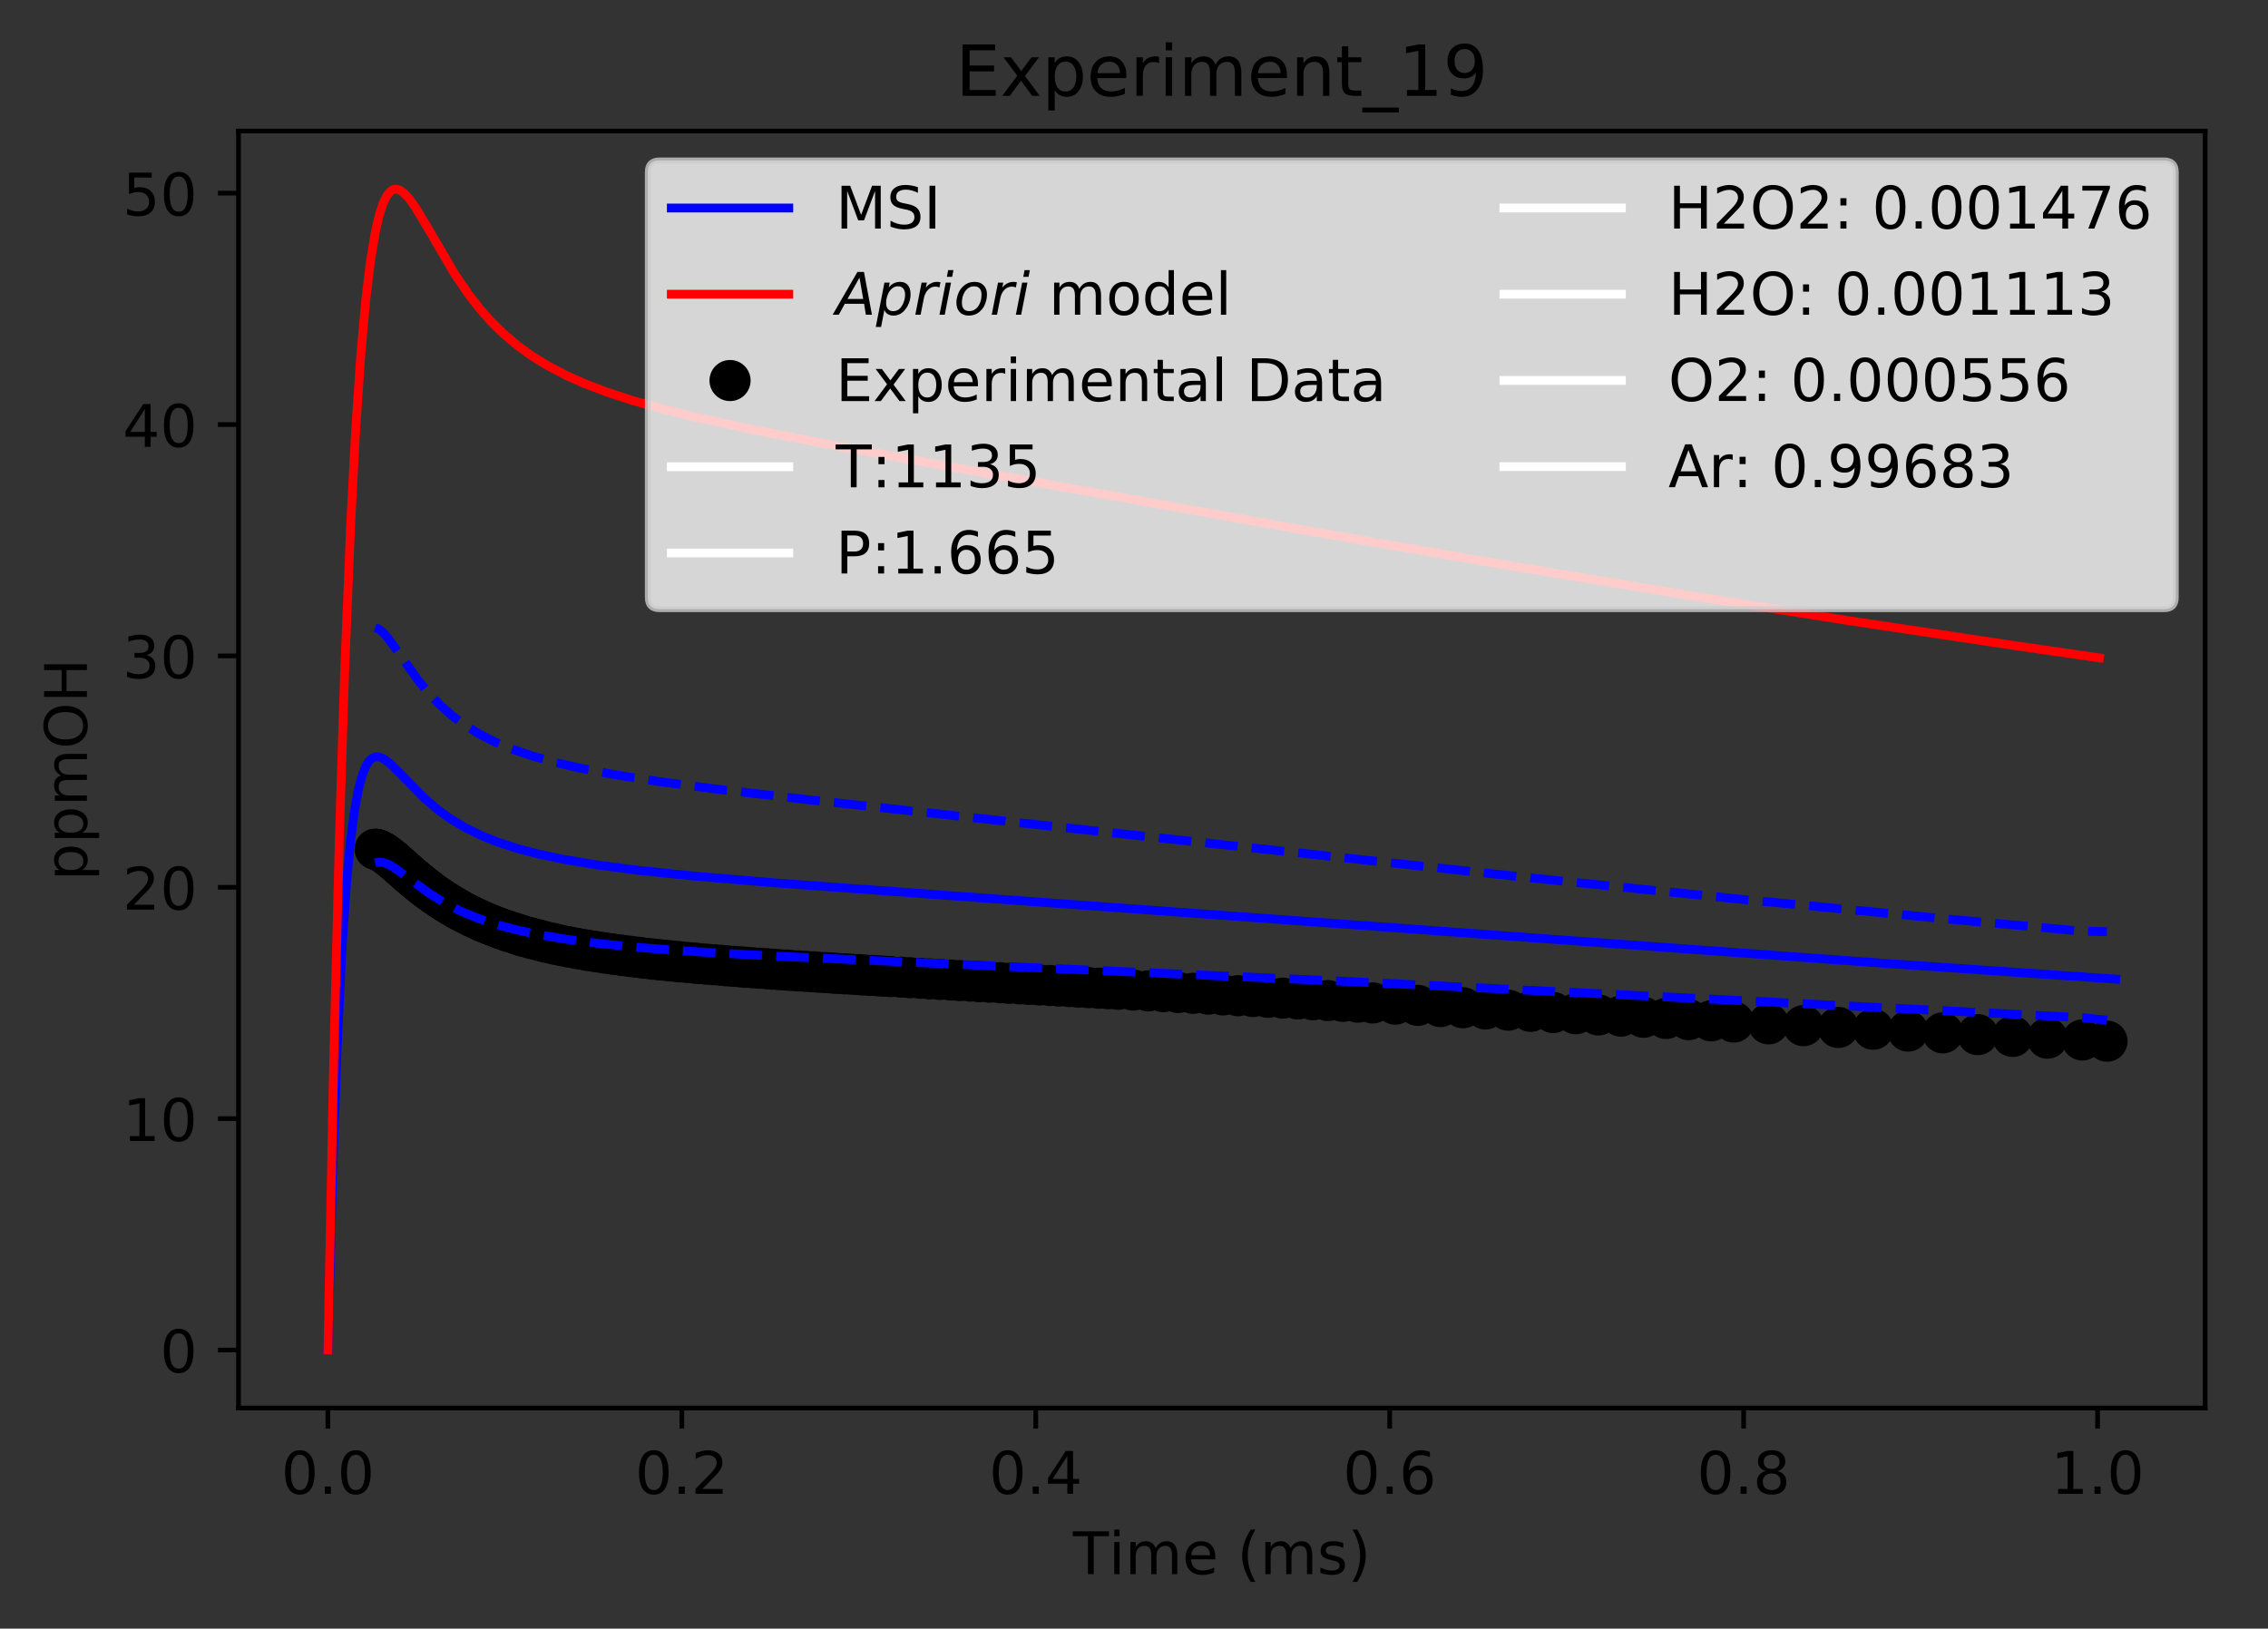 <?xml version="1.0" encoding="utf-8" standalone="no"?>
<!DOCTYPE svg PUBLIC "-//W3C//DTD SVG 1.1//EN"
  "http://www.w3.org/Graphics/SVG/1.1/DTD/svg11.dtd">
<!-- Created with matplotlib (https://matplotlib.org/) -->
<svg height="277.314pt" version="1.1" viewBox="0 0 386.103 277.314" width="386.103pt" xmlns="http://www.w3.org/2000/svg" xmlns:xlink="http://www.w3.org/1999/xlink">
 <rect x="0" y="0" width="386.103" height="277.314" fill="#333333" stroke="none"/>
 <defs>
  <style type="text/css">
*{stroke-linecap:butt;stroke-linejoin:round;}
  </style>
 </defs>
 <g id="figure_1">
  <g id="patch_1">
   <path d="M 0 277.314 
L 386.103 277.314 
L 386.103 0 
L 0 0 
z
" style="fill:none;"/>
  </g>
  <g id="axes_1">
   <g id="patch_2">
    <path d="M 40.603 239.758 
L 375.403 239.758 
L 375.403 22.318 
L 40.603 22.318 
z
" style="fill:none;"/>
   </g>
   <g id="matplotlib.axis_1">
    <g id="xtick_1">
     <g id="line2d_1">
      <defs>
       <path d="M 0 0 
L 0 3.5 
" id="m25a1466411" style="stroke:#000000;stroke-width:0.8;"/>
      </defs>
      <g>
       <use style="stroke:#000000;stroke-width:0.8;" x="55.821" xlink:href="#m25a1466411" y="239.758"/>
      </g>
     </g>
     <g id="text_1">
      <!-- 0.0 -->
      <defs>
       <path d="M 31.781 66.406 
Q 24.172 66.406 20.328 58.906 
Q 16.5 51.422 16.5 36.375 
Q 16.5 21.391 20.328 13.891 
Q 24.172 6.391 31.781 6.391 
Q 39.453 6.391 43.281 13.891 
Q 47.125 21.391 47.125 36.375 
Q 47.125 51.422 43.281 58.906 
Q 39.453 66.406 31.781 66.406 
z
M 31.781 74.219 
Q 44.047 74.219 50.516 64.516 
Q 56.984 54.828 56.984 36.375 
Q 56.984 17.969 50.516 8.266 
Q 44.047 -1.422 31.781 -1.422 
Q 19.531 -1.422 13.062 8.266 
Q 6.594 17.969 6.594 36.375 
Q 6.594 54.828 13.062 64.516 
Q 19.531 74.219 31.781 74.219 
z
" id="DejaVuSans-48"/>
       <path d="M 10.688 12.406 
L 21 12.406 
L 21 0 
L 10.688 0 
z
" id="DejaVuSans-46"/>
      </defs>
      <g transform="translate(47.87 254.357)scale(0.1 -0.1)">
       <use xlink:href="#DejaVuSans-48"/>
       <use x="63.623" xlink:href="#DejaVuSans-46"/>
       <use x="95.41" xlink:href="#DejaVuSans-48"/>
      </g>
     </g>
    </g>
    <g id="xtick_2">
     <g id="line2d_2">
      <g>
       <use style="stroke:#000000;stroke-width:0.8;" x="116.075" xlink:href="#m25a1466411" y="239.758"/>
      </g>
     </g>
     <g id="text_2">
      <!-- 0.2 -->
      <defs>
       <path d="M 19.188 8.297 
L 53.609 8.297 
L 53.609 0 
L 7.328 0 
L 7.328 8.297 
Q 12.938 14.109 22.625 23.891 
Q 32.328 33.688 34.812 36.531 
Q 39.547 41.844 41.422 45.531 
Q 43.312 49.219 43.312 52.781 
Q 43.312 58.594 39.234 62.25 
Q 35.156 65.922 28.609 65.922 
Q 23.969 65.922 18.812 64.312 
Q 13.672 62.703 7.812 59.422 
L 7.812 69.391 
Q 13.766 71.781 18.938 73 
Q 24.125 74.219 28.422 74.219 
Q 39.75 74.219 46.484 68.547 
Q 53.219 62.891 53.219 53.422 
Q 53.219 48.922 51.531 44.891 
Q 49.859 40.875 45.406 35.406 
Q 44.188 33.984 37.641 27.219 
Q 31.109 20.453 19.188 8.297 
z
" id="DejaVuSans-50"/>
      </defs>
      <g transform="translate(108.123 254.357)scale(0.1 -0.1)">
       <use xlink:href="#DejaVuSans-48"/>
       <use x="63.623" xlink:href="#DejaVuSans-46"/>
       <use x="95.41" xlink:href="#DejaVuSans-50"/>
      </g>
     </g>
    </g>
    <g id="xtick_3">
     <g id="line2d_3">
      <g>
       <use style="stroke:#000000;stroke-width:0.8;" x="176.328" xlink:href="#m25a1466411" y="239.758"/>
      </g>
     </g>
     <g id="text_3">
      <!-- 0.4 -->
      <defs>
       <path d="M 37.797 64.312 
L 12.891 25.391 
L 37.797 25.391 
z
M 35.203 72.906 
L 47.609 72.906 
L 47.609 25.391 
L 58.016 25.391 
L 58.016 17.188 
L 47.609 17.188 
L 47.609 0 
L 37.797 0 
L 37.797 17.188 
L 4.891 17.188 
L 4.891 26.703 
z
" id="DejaVuSans-52"/>
      </defs>
      <g transform="translate(168.377 254.357)scale(0.1 -0.1)">
       <use xlink:href="#DejaVuSans-48"/>
       <use x="63.623" xlink:href="#DejaVuSans-46"/>
       <use x="95.41" xlink:href="#DejaVuSans-52"/>
      </g>
     </g>
    </g>
    <g id="xtick_4">
     <g id="line2d_4">
      <g>
       <use style="stroke:#000000;stroke-width:0.8;" x="236.582" xlink:href="#m25a1466411" y="239.758"/>
      </g>
     </g>
     <g id="text_4">
      <!-- 0.6 -->
      <defs>
       <path d="M 33.016 40.375 
Q 26.375 40.375 22.484 35.828 
Q 18.609 31.297 18.609 23.391 
Q 18.609 15.531 22.484 10.953 
Q 26.375 6.391 33.016 6.391 
Q 39.656 6.391 43.531 10.953 
Q 47.406 15.531 47.406 23.391 
Q 47.406 31.297 43.531 35.828 
Q 39.656 40.375 33.016 40.375 
z
M 52.594 71.297 
L 52.594 62.312 
Q 48.875 64.062 45.094 64.984 
Q 41.312 65.922 37.594 65.922 
Q 27.828 65.922 22.672 59.328 
Q 17.531 52.734 16.797 39.406 
Q 19.672 43.656 24.016 45.922 
Q 28.375 48.188 33.594 48.188 
Q 44.578 48.188 50.953 41.516 
Q 57.328 34.859 57.328 23.391 
Q 57.328 12.156 50.688 5.359 
Q 44.047 -1.422 33.016 -1.422 
Q 20.359 -1.422 13.672 8.266 
Q 6.984 17.969 6.984 36.375 
Q 6.984 53.656 15.188 63.938 
Q 23.391 74.219 37.203 74.219 
Q 40.922 74.219 44.703 73.484 
Q 48.484 72.75 52.594 71.297 
z
" id="DejaVuSans-54"/>
      </defs>
      <g transform="translate(228.63 254.357)scale(0.1 -0.1)">
       <use xlink:href="#DejaVuSans-48"/>
       <use x="63.623" xlink:href="#DejaVuSans-46"/>
       <use x="95.41" xlink:href="#DejaVuSans-54"/>
      </g>
     </g>
    </g>
    <g id="xtick_5">
     <g id="line2d_5">
      <g>
       <use style="stroke:#000000;stroke-width:0.8;" x="296.835" xlink:href="#m25a1466411" y="239.758"/>
      </g>
     </g>
     <g id="text_5">
      <!-- 0.8 -->
      <defs>
       <path d="M 31.781 34.625 
Q 24.75 34.625 20.719 30.859 
Q 16.703 27.094 16.703 20.516 
Q 16.703 13.922 20.719 10.156 
Q 24.75 6.391 31.781 6.391 
Q 38.812 6.391 42.859 10.172 
Q 46.922 13.969 46.922 20.516 
Q 46.922 27.094 42.891 30.859 
Q 38.875 34.625 31.781 34.625 
z
M 21.922 38.812 
Q 15.578 40.375 12.031 44.719 
Q 8.5 49.078 8.5 55.328 
Q 8.5 64.062 14.719 69.141 
Q 20.953 74.219 31.781 74.219 
Q 42.672 74.219 48.875 69.141 
Q 55.078 64.062 55.078 55.328 
Q 55.078 49.078 51.531 44.719 
Q 48 40.375 41.703 38.812 
Q 48.828 37.156 52.797 32.312 
Q 56.781 27.484 56.781 20.516 
Q 56.781 9.906 50.312 4.234 
Q 43.844 -1.422 31.781 -1.422 
Q 19.734 -1.422 13.25 4.234 
Q 6.781 9.906 6.781 20.516 
Q 6.781 27.484 10.781 32.312 
Q 14.797 37.156 21.922 38.812 
z
M 18.312 54.391 
Q 18.312 48.734 21.844 45.562 
Q 25.391 42.391 31.781 42.391 
Q 38.141 42.391 41.719 45.562 
Q 45.312 48.734 45.312 54.391 
Q 45.312 60.062 41.719 63.234 
Q 38.141 66.406 31.781 66.406 
Q 25.391 66.406 21.844 63.234 
Q 18.312 60.062 18.312 54.391 
z
" id="DejaVuSans-56"/>
      </defs>
      <g transform="translate(288.884 254.357)scale(0.1 -0.1)">
       <use xlink:href="#DejaVuSans-48"/>
       <use x="63.623" xlink:href="#DejaVuSans-46"/>
       <use x="95.41" xlink:href="#DejaVuSans-56"/>
      </g>
     </g>
    </g>
    <g id="xtick_6">
     <g id="line2d_6">
      <g>
       <use style="stroke:#000000;stroke-width:0.8;" x="357.089" xlink:href="#m25a1466411" y="239.758"/>
      </g>
     </g>
     <g id="text_6">
      <!-- 1.0 -->
      <defs>
       <path d="M 12.406 8.297 
L 28.516 8.297 
L 28.516 63.922 
L 10.984 60.406 
L 10.984 69.391 
L 28.422 72.906 
L 38.281 72.906 
L 38.281 8.297 
L 54.391 8.297 
L 54.391 0 
L 12.406 0 
z
" id="DejaVuSans-49"/>
      </defs>
      <g transform="translate(349.137 254.357)scale(0.1 -0.1)">
       <use xlink:href="#DejaVuSans-49"/>
       <use x="63.623" xlink:href="#DejaVuSans-46"/>
       <use x="95.41" xlink:href="#DejaVuSans-48"/>
      </g>
     </g>
    </g>
    <g id="text_7">
     <!-- Time (ms) -->
     <defs>
      <path d="M -0.297 72.906 
L 61.375 72.906 
L 61.375 64.594 
L 35.5 64.594 
L 35.5 0 
L 25.594 0 
L 25.594 64.594 
L -0.297 64.594 
z
" id="DejaVuSans-84"/>
      <path d="M 9.422 54.688 
L 18.406 54.688 
L 18.406 0 
L 9.422 0 
z
M 9.422 75.984 
L 18.406 75.984 
L 18.406 64.594 
L 9.422 64.594 
z
" id="DejaVuSans-105"/>
      <path d="M 52 44.188 
Q 55.375 50.25 60.062 53.125 
Q 64.75 56 71.094 56 
Q 79.641 56 84.281 50.016 
Q 88.922 44.047 88.922 33.016 
L 88.922 0 
L 79.891 0 
L 79.891 32.719 
Q 79.891 40.578 77.094 44.375 
Q 74.312 48.188 68.609 48.188 
Q 61.625 48.188 57.562 43.547 
Q 53.516 38.922 53.516 30.906 
L 53.516 0 
L 44.484 0 
L 44.484 32.719 
Q 44.484 40.625 41.703 44.406 
Q 38.922 48.188 33.109 48.188 
Q 26.219 48.188 22.156 43.531 
Q 18.109 38.875 18.109 30.906 
L 18.109 0 
L 9.078 0 
L 9.078 54.688 
L 18.109 54.688 
L 18.109 46.188 
Q 21.188 51.219 25.484 53.609 
Q 29.781 56 35.688 56 
Q 41.656 56 45.828 52.969 
Q 50 49.953 52 44.188 
z
" id="DejaVuSans-109"/>
      <path d="M 56.203 29.594 
L 56.203 25.203 
L 14.891 25.203 
Q 15.484 15.922 20.484 11.062 
Q 25.484 6.203 34.422 6.203 
Q 39.594 6.203 44.453 7.469 
Q 49.312 8.734 54.109 11.281 
L 54.109 2.781 
Q 49.266 0.734 44.188 -0.344 
Q 39.109 -1.422 33.891 -1.422 
Q 20.797 -1.422 13.156 6.188 
Q 5.516 13.812 5.516 26.812 
Q 5.516 40.234 12.766 48.109 
Q 20.016 56 32.328 56 
Q 43.359 56 49.781 48.891 
Q 56.203 41.797 56.203 29.594 
z
M 47.219 32.234 
Q 47.125 39.594 43.094 43.984 
Q 39.062 48.391 32.422 48.391 
Q 24.906 48.391 20.391 44.141 
Q 15.875 39.891 15.188 32.172 
z
" id="DejaVuSans-101"/>
      <path id="DejaVuSans-32"/>
      <path d="M 31 75.875 
Q 24.469 64.656 21.281 53.656 
Q 18.109 42.672 18.109 31.391 
Q 18.109 20.125 21.312 9.062 
Q 24.516 -2 31 -13.188 
L 23.188 -13.188 
Q 15.875 -1.703 12.234 9.375 
Q 8.594 20.453 8.594 31.391 
Q 8.594 42.281 12.203 53.312 
Q 15.828 64.359 23.188 75.875 
z
" id="DejaVuSans-40"/>
      <path d="M 44.281 53.078 
L 44.281 44.578 
Q 40.484 46.531 36.375 47.5 
Q 32.281 48.484 27.875 48.484 
Q 21.188 48.484 17.844 46.438 
Q 14.5 44.391 14.5 40.281 
Q 14.5 37.156 16.891 35.375 
Q 19.281 33.594 26.516 31.984 
L 29.594 31.297 
Q 39.156 29.25 43.188 25.516 
Q 47.219 21.781 47.219 15.094 
Q 47.219 7.469 41.188 3.016 
Q 35.156 -1.422 24.609 -1.422 
Q 20.219 -1.422 15.453 -0.562 
Q 10.688 0.297 5.422 2 
L 5.422 11.281 
Q 10.406 8.688 15.234 7.391 
Q 20.062 6.109 24.812 6.109 
Q 31.156 6.109 34.562 8.281 
Q 37.984 10.453 37.984 14.406 
Q 37.984 18.062 35.516 20.016 
Q 33.062 21.969 24.703 23.781 
L 21.578 24.516 
Q 13.234 26.266 9.516 29.906 
Q 5.812 33.547 5.812 39.891 
Q 5.812 47.609 11.281 51.797 
Q 16.75 56 26.812 56 
Q 31.781 56 36.172 55.266 
Q 40.578 54.547 44.281 53.078 
z
" id="DejaVuSans-115"/>
      <path d="M 8.016 75.875 
L 15.828 75.875 
Q 23.141 64.359 26.781 53.312 
Q 30.422 42.281 30.422 31.391 
Q 30.422 20.453 26.781 9.375 
Q 23.141 -1.703 15.828 -13.188 
L 8.016 -13.188 
Q 14.5 -2 17.703 9.062 
Q 20.906 20.125 20.906 31.391 
Q 20.906 42.672 17.703 53.656 
Q 14.5 64.656 8.016 75.875 
z
" id="DejaVuSans-41"/>
     </defs>
     <g transform="translate(182.65 268.035)scale(0.1 -0.1)">
      <use xlink:href="#DejaVuSans-84"/>
      <use x="61.037" xlink:href="#DejaVuSans-105"/>
      <use x="88.82" xlink:href="#DejaVuSans-109"/>
      <use x="186.232" xlink:href="#DejaVuSans-101"/>
      <use x="247.756" xlink:href="#DejaVuSans-32"/>
      <use x="279.543" xlink:href="#DejaVuSans-40"/>
      <use x="318.557" xlink:href="#DejaVuSans-109"/>
      <use x="415.969" xlink:href="#DejaVuSans-115"/>
      <use x="468.068" xlink:href="#DejaVuSans-41"/>
     </g>
    </g>
   </g>
   <g id="matplotlib.axis_2">
    <g id="ytick_1">
     <g id="line2d_7">
      <defs>
       <path d="M 0 0 
L -3.5 0 
" id="m97066788b0" style="stroke:#000000;stroke-width:0.8;"/>
      </defs>
      <g>
       <use style="stroke:#000000;stroke-width:0.8;" x="40.603" xlink:href="#m97066788b0" y="229.874"/>
      </g>
     </g>
     <g id="text_8">
      <!-- 0 -->
      <g transform="translate(27.241 233.674)scale(0.1 -0.1)">
       <use xlink:href="#DejaVuSans-48"/>
      </g>
     </g>
    </g>
    <g id="ytick_2">
     <g id="line2d_8">
      <g>
       <use style="stroke:#000000;stroke-width:0.8;" x="40.603" xlink:href="#m97066788b0" y="190.477"/>
      </g>
     </g>
     <g id="text_9">
      <!-- 10 -->
      <g transform="translate(20.878 194.277)scale(0.1 -0.1)">
       <use xlink:href="#DejaVuSans-49"/>
       <use x="63.623" xlink:href="#DejaVuSans-48"/>
      </g>
     </g>
    </g>
    <g id="ytick_3">
     <g id="line2d_9">
      <g>
       <use style="stroke:#000000;stroke-width:0.8;" x="40.603" xlink:href="#m97066788b0" y="151.08"/>
      </g>
     </g>
     <g id="text_10">
      <!-- 20 -->
      <g transform="translate(20.878 154.879)scale(0.1 -0.1)">
       <use xlink:href="#DejaVuSans-50"/>
       <use x="63.623" xlink:href="#DejaVuSans-48"/>
      </g>
     </g>
    </g>
    <g id="ytick_4">
     <g id="line2d_10">
      <g>
       <use style="stroke:#000000;stroke-width:0.8;" x="40.603" xlink:href="#m97066788b0" y="111.683"/>
      </g>
     </g>
     <g id="text_11">
      <!-- 30 -->
      <defs>
       <path d="M 40.578 39.312 
Q 47.656 37.797 51.625 33 
Q 55.609 28.219 55.609 21.188 
Q 55.609 10.406 48.188 4.484 
Q 40.766 -1.422 27.094 -1.422 
Q 22.516 -1.422 17.656 -0.516 
Q 12.797 0.391 7.625 2.203 
L 7.625 11.719 
Q 11.719 9.328 16.594 8.109 
Q 21.484 6.891 26.812 6.891 
Q 36.078 6.891 40.938 10.547 
Q 45.797 14.203 45.797 21.188 
Q 45.797 27.641 41.281 31.266 
Q 36.766 34.906 28.719 34.906 
L 20.219 34.906 
L 20.219 43.016 
L 29.109 43.016 
Q 36.375 43.016 40.234 45.922 
Q 44.094 48.828 44.094 54.297 
Q 44.094 59.906 40.109 62.906 
Q 36.141 65.922 28.719 65.922 
Q 24.656 65.922 20.016 65.031 
Q 15.375 64.156 9.812 62.312 
L 9.812 71.094 
Q 15.438 72.656 20.344 73.438 
Q 25.25 74.219 29.594 74.219 
Q 40.828 74.219 47.359 69.109 
Q 53.906 64.016 53.906 55.328 
Q 53.906 49.266 50.438 45.094 
Q 46.969 40.922 40.578 39.312 
z
" id="DejaVuSans-51"/>
      </defs>
      <g transform="translate(20.878 115.482)scale(0.1 -0.1)">
       <use xlink:href="#DejaVuSans-51"/>
       <use x="63.623" xlink:href="#DejaVuSans-48"/>
      </g>
     </g>
    </g>
    <g id="ytick_5">
     <g id="line2d_11">
      <g>
       <use style="stroke:#000000;stroke-width:0.8;" x="40.603" xlink:href="#m97066788b0" y="72.286"/>
      </g>
     </g>
     <g id="text_12">
      <!-- 40 -->
      <g transform="translate(20.878 76.085)scale(0.1 -0.1)">
       <use xlink:href="#DejaVuSans-52"/>
       <use x="63.623" xlink:href="#DejaVuSans-48"/>
      </g>
     </g>
    </g>
    <g id="ytick_6">
     <g id="line2d_12">
      <g>
       <use style="stroke:#000000;stroke-width:0.8;" x="40.603" xlink:href="#m97066788b0" y="32.889"/>
      </g>
     </g>
     <g id="text_13">
      <!-- 50 -->
      <defs>
       <path d="M 10.797 72.906 
L 49.516 72.906 
L 49.516 64.594 
L 19.828 64.594 
L 19.828 46.734 
Q 21.969 47.469 24.109 47.828 
Q 26.266 48.188 28.422 48.188 
Q 40.625 48.188 47.75 41.5 
Q 54.891 34.812 54.891 23.391 
Q 54.891 11.625 47.562 5.094 
Q 40.234 -1.422 26.906 -1.422 
Q 22.312 -1.422 17.547 -0.641 
Q 12.797 0.141 7.719 1.703 
L 7.719 11.625 
Q 12.109 9.234 16.797 8.062 
Q 21.484 6.891 26.703 6.891 
Q 35.156 6.891 40.078 11.328 
Q 45.016 15.766 45.016 23.391 
Q 45.016 31 40.078 35.438 
Q 35.156 39.891 26.703 39.891 
Q 22.75 39.891 18.812 39.016 
Q 14.891 38.141 10.797 36.281 
z
" id="DejaVuSans-53"/>
      </defs>
      <g transform="translate(20.878 36.688)scale(0.1 -0.1)">
       <use xlink:href="#DejaVuSans-53"/>
       <use x="63.623" xlink:href="#DejaVuSans-48"/>
      </g>
     </g>
    </g>
    <g id="text_14">
     <!-- ppmOH -->
     <defs>
      <path d="M 18.109 8.203 
L 18.109 -20.797 
L 9.078 -20.797 
L 9.078 54.688 
L 18.109 54.688 
L 18.109 46.391 
Q 20.953 51.266 25.266 53.625 
Q 29.594 56 35.594 56 
Q 45.562 56 51.781 48.094 
Q 58.016 40.188 58.016 27.297 
Q 58.016 14.406 51.781 6.484 
Q 45.562 -1.422 35.594 -1.422 
Q 29.594 -1.422 25.266 0.953 
Q 20.953 3.328 18.109 8.203 
z
M 48.688 27.297 
Q 48.688 37.203 44.609 42.844 
Q 40.531 48.484 33.406 48.484 
Q 26.266 48.484 22.188 42.844 
Q 18.109 37.203 18.109 27.297 
Q 18.109 17.391 22.188 11.75 
Q 26.266 6.109 33.406 6.109 
Q 40.531 6.109 44.609 11.75 
Q 48.688 17.391 48.688 27.297 
z
" id="DejaVuSans-112"/>
      <path d="M 39.406 66.219 
Q 28.656 66.219 22.328 58.203 
Q 16.016 50.203 16.016 36.375 
Q 16.016 22.609 22.328 14.594 
Q 28.656 6.594 39.406 6.594 
Q 50.141 6.594 56.422 14.594 
Q 62.703 22.609 62.703 36.375 
Q 62.703 50.203 56.422 58.203 
Q 50.141 66.219 39.406 66.219 
z
M 39.406 74.219 
Q 54.734 74.219 63.906 63.938 
Q 73.094 53.656 73.094 36.375 
Q 73.094 19.141 63.906 8.859 
Q 54.734 -1.422 39.406 -1.422 
Q 24.031 -1.422 14.812 8.828 
Q 5.609 19.094 5.609 36.375 
Q 5.609 53.656 14.812 63.938 
Q 24.031 74.219 39.406 74.219 
z
" id="DejaVuSans-79"/>
      <path d="M 9.812 72.906 
L 19.672 72.906 
L 19.672 43.016 
L 55.516 43.016 
L 55.516 72.906 
L 65.375 72.906 
L 65.375 0 
L 55.516 0 
L 55.516 34.719 
L 19.672 34.719 
L 19.672 0 
L 9.812 0 
z
" id="DejaVuSans-72"/>
     </defs>
     <g transform="translate(14.798 149.953)rotate(-90)scale(0.1 -0.1)">
      <use xlink:href="#DejaVuSans-112"/>
      <use x="63.477" xlink:href="#DejaVuSans-112"/>
      <use x="126.953" xlink:href="#DejaVuSans-109"/>
      <use x="224.365" xlink:href="#DejaVuSans-79"/>
      <use x="303.076" xlink:href="#DejaVuSans-72"/>
     </g>
    </g>
   </g>
   <g id="line2d_13">
    <path clip-path="url(#p305c54e0c1)" d="M 55.821 229.874 
L 56.598 200.519 
L 57.419 177.711 
L 58.226 161.471 
L 58.994 150.363 
L 59.674 143.207 
L 60.354 138.009 
L 61.034 134.335 
L 61.714 131.837 
L 62.395 130.237 
L 62.939 129.456 
L 63.483 129.02 
L 64.028 128.854 
L 64.642 128.918 
L 65.461 129.302 
L 66.484 130.095 
L 68.121 131.716 
L 72.322 135.987 
L 74.482 137.829 
L 76.643 139.392 
L 79.12 140.886 
L 81.923 142.266 
L 84.726 143.389 
L 88.015 144.462 
L 91.567 145.399 
L 95.83 146.305 
L 101.514 147.259 
L 108.67 148.196 
L 118.338 149.191 
L 132.304 150.36 
L 158.675 152.283 
L 234.273 157.756 
L 320.842 164.036 
L 360.185 166.724 
L 360.185 166.724 
" style="fill:none;stroke:#0000ff;stroke-linecap:square;stroke-width:1.5;"/>
   </g>
   <g id="line2d_14">
    <path clip-path="url(#p305c54e0c1)" d="M 55.821 229.874 
L 56.806 180.783 
L 57.76 142.991 
L 58.672 114.307 
L 59.682 89.559 
L 60.547 73.205 
L 61.412 60.559 
L 62.277 50.986 
L 63.077 44.396 
L 63.95 39.212 
L 64.605 36.46 
L 65.259 34.508 
L 65.914 33.225 
L 66.569 32.492 
L 67.006 32.26 
L 67.442 32.202 
L 68.097 32.39 
L 68.752 32.848 
L 69.625 33.779 
L 70.717 35.303 
L 72.463 38.199 
L 77.425 46.681 
L 79.74 50.081 
L 81.725 52.628 
L 83.545 54.684 
L 85.532 56.656 
L 88.016 58.776 
L 90.5 60.579 
L 93.25 62.279 
L 96.299 63.878 
L 99.348 65.247 
L 103.159 66.713 
L 107.732 68.211 
L 113.067 69.708 
L 119.181 71.207 
L 128.361 73.193 
L 141.067 75.677 
L 164.308 79.944 
L 222.605 90.376 
L 256.685 96.275 
L 287.958 101.455 
L 314.763 105.688 
L 343.666 110.032 
L 357.388 112.018 
L 357.388 112.018 
" style="fill:none;stroke:#ff0000;stroke-linecap:square;stroke-width:1.5;"/>
   </g>
   <g id="line2d_15">
    <defs>
     <path d="M 0 3 
C 0.796 3 1.559 2.684 2.121 2.121 
C 2.684 1.559 3 0.796 3 0 
C 3 -0.796 2.684 -1.559 2.121 -2.121 
C 1.559 -2.684 0.796 -3 0 -3 
C -0.796 -3 -1.559 -2.684 -2.121 -2.121 
C -2.684 -1.559 -3 -0.796 -3 0 
C -3 0.796 -2.684 1.559 -2.121 2.121 
C -1.559 2.684 -0.796 3 0 3 
z
" id="me3739a210d" style="stroke:#000000;"/>
    </defs>
    <g clip-path="url(#p305c54e0c1)">
     <use style="stroke:#000000;" x="63.865" xlink:href="#me3739a210d" y="144.591"/>
     <use style="stroke:#000000;" x="64.016" xlink:href="#me3739a210d" y="144.621"/>
     <use style="stroke:#000000;" x="64.166" xlink:href="#me3739a210d" y="144.66"/>
     <use style="stroke:#000000;" x="64.317" xlink:href="#me3739a210d" y="144.708"/>
     <use style="stroke:#000000;" x="64.438" xlink:href="#me3739a210d" y="144.764"/>
     <use style="stroke:#000000;" x="64.588" xlink:href="#me3739a210d" y="144.827"/>
     <use style="stroke:#000000;" x="64.739" xlink:href="#me3739a210d" y="144.897"/>
     <use style="stroke:#000000;" x="64.889" xlink:href="#me3739a210d" y="144.973"/>
     <use style="stroke:#000000;" x="65.04" xlink:href="#me3739a210d" y="145.055"/>
     <use style="stroke:#000000;" x="65.161" xlink:href="#me3739a210d" y="145.141"/>
     <use style="stroke:#000000;" x="65.311" xlink:href="#me3739a210d" y="145.233"/>
     <use style="stroke:#000000;" x="65.462" xlink:href="#me3739a210d" y="145.329"/>
     <use style="stroke:#000000;" x="65.612" xlink:href="#me3739a210d" y="145.428"/>
     <use style="stroke:#000000;" x="65.763" xlink:href="#me3739a210d" y="145.531"/>
     <use style="stroke:#000000;" x="65.884" xlink:href="#me3739a210d" y="145.638"/>
     <use style="stroke:#000000;" x="66.034" xlink:href="#me3739a210d" y="145.747"/>
     <use style="stroke:#000000;" x="66.185" xlink:href="#me3739a210d" y="145.859"/>
     <use style="stroke:#000000;" x="66.336" xlink:href="#me3739a210d" y="145.974"/>
     <use style="stroke:#000000;" x="66.486" xlink:href="#me3739a210d" y="146.09"/>
     <use style="stroke:#000000;" x="66.607" xlink:href="#me3739a210d" y="146.209"/>
     <use style="stroke:#000000;" x="66.757" xlink:href="#me3739a210d" y="146.329"/>
     <use style="stroke:#000000;" x="66.908" xlink:href="#me3739a210d" y="146.451"/>
     <use style="stroke:#000000;" x="67.059" xlink:href="#me3739a210d" y="146.574"/>
     <use style="stroke:#000000;" x="67.209" xlink:href="#me3739a210d" y="146.698"/>
     <use style="stroke:#000000;" x="67.42" xlink:href="#me3739a210d" y="146.886"/>
     <use style="stroke:#000000;" x="67.631" xlink:href="#me3739a210d" y="147.075"/>
     <use style="stroke:#000000;" x="67.842" xlink:href="#me3739a210d" y="147.267"/>
     <use style="stroke:#000000;" x="68.083" xlink:href="#me3739a210d" y="147.459"/>
     <use style="stroke:#000000;" x="68.294" xlink:href="#me3739a210d" y="147.651"/>
     <use style="stroke:#000000;" x="68.505" xlink:href="#me3739a210d" y="147.844"/>
     <use style="stroke:#000000;" x="68.716" xlink:href="#me3739a210d" y="148.036"/>
     <use style="stroke:#000000;" x="68.926" xlink:href="#me3739a210d" y="148.229"/>
     <use style="stroke:#000000;" x="69.167" xlink:href="#me3739a210d" y="148.42"/>
     <use style="stroke:#000000;" x="69.378" xlink:href="#me3739a210d" y="148.611"/>
     <use style="stroke:#000000;" x="69.589" xlink:href="#me3739a210d" y="148.801"/>
     <use style="stroke:#000000;" x="69.8" xlink:href="#me3739a210d" y="148.989"/>
     <use style="stroke:#000000;" x="70.011" xlink:href="#me3739a210d" y="149.177"/>
     <use style="stroke:#000000;" x="70.252" xlink:href="#me3739a210d" y="149.363"/>
     <use style="stroke:#000000;" x="70.463" xlink:href="#me3739a210d" y="149.548"/>
     <use style="stroke:#000000;" x="70.674" xlink:href="#me3739a210d" y="149.731"/>
     <use style="stroke:#000000;" x="70.885" xlink:href="#me3739a210d" y="149.912"/>
     <use style="stroke:#000000;" x="71.126" xlink:href="#me3739a210d" y="150.092"/>
     <use style="stroke:#000000;" x="71.337" xlink:href="#me3739a210d" y="150.271"/>
     <use style="stroke:#000000;" x="71.547" xlink:href="#me3739a210d" y="150.447"/>
     <use style="stroke:#000000;" x="71.758" xlink:href="#me3739a210d" y="150.622"/>
     <use style="stroke:#000000;" x="71.969" xlink:href="#me3739a210d" y="150.795"/>
     <use style="stroke:#000000;" x="72.21" xlink:href="#me3739a210d" y="150.965"/>
     <use style="stroke:#000000;" x="72.421" xlink:href="#me3739a210d" y="151.134"/>
     <use style="stroke:#000000;" x="72.632" xlink:href="#me3739a210d" y="151.301"/>
     <use style="stroke:#000000;" x="72.843" xlink:href="#me3739a210d" y="151.466"/>
     <use style="stroke:#000000;" x="73.084" xlink:href="#me3739a210d" y="151.63"/>
     <use style="stroke:#000000;" x="73.385" xlink:href="#me3739a210d" y="151.871"/>
     <use style="stroke:#000000;" x="73.717" xlink:href="#me3739a210d" y="152.108"/>
     <use style="stroke:#000000;" x="74.048" xlink:href="#me3739a210d" y="152.341"/>
     <use style="stroke:#000000;" x="74.379" xlink:href="#me3739a210d" y="152.57"/>
     <use style="stroke:#000000;" x="74.711" xlink:href="#me3739a210d" y="152.794"/>
     <use style="stroke:#000000;" x="75.042" xlink:href="#me3739a210d" y="153.015"/>
     <use style="stroke:#000000;" x="75.343" xlink:href="#me3739a210d" y="153.23"/>
     <use style="stroke:#000000;" x="75.675" xlink:href="#me3739a210d" y="153.442"/>
     <use style="stroke:#000000;" x="76.006" xlink:href="#me3739a210d" y="153.65"/>
     <use style="stroke:#000000;" x="76.338" xlink:href="#me3739a210d" y="153.854"/>
     <use style="stroke:#000000;" x="76.669" xlink:href="#me3739a210d" y="154.054"/>
     <use style="stroke:#000000;" x="77" xlink:href="#me3739a210d" y="154.25"/>
     <use style="stroke:#000000;" x="77.332" xlink:href="#me3739a210d" y="154.442"/>
     <use style="stroke:#000000;" x="77.633" xlink:href="#me3739a210d" y="154.631"/>
     <use style="stroke:#000000;" x="77.964" xlink:href="#me3739a210d" y="154.816"/>
     <use style="stroke:#000000;" x="78.296" xlink:href="#me3739a210d" y="154.997"/>
     <use style="stroke:#000000;" x="78.778" xlink:href="#me3739a210d" y="155.263"/>
     <use style="stroke:#000000;" x="79.29" xlink:href="#me3739a210d" y="155.521"/>
     <use style="stroke:#000000;" x="79.772" xlink:href="#me3739a210d" y="155.772"/>
     <use style="stroke:#000000;" x="80.254" xlink:href="#me3739a210d" y="156.015"/>
     <use style="stroke:#000000;" x="80.766" xlink:href="#me3739a210d" y="156.251"/>
     <use style="stroke:#000000;" x="81.248" xlink:href="#me3739a210d" y="156.48"/>
     <use style="stroke:#000000;" x="81.73" xlink:href="#me3739a210d" y="156.703"/>
     <use style="stroke:#000000;" x="82.212" xlink:href="#me3739a210d" y="156.919"/>
     <use style="stroke:#000000;" x="82.724" xlink:href="#me3739a210d" y="157.13"/>
     <use style="stroke:#000000;" x="83.207" xlink:href="#me3739a210d" y="157.334"/>
     <use style="stroke:#000000;" x="83.689" xlink:href="#me3739a210d" y="157.532"/>
     <use style="stroke:#000000;" x="84.201" xlink:href="#me3739a210d" y="157.725"/>
     <use style="stroke:#000000;" x="84.683" xlink:href="#me3739a210d" y="157.912"/>
     <use style="stroke:#000000;" x="85.165" xlink:href="#me3739a210d" y="158.094"/>
     <use style="stroke:#000000;" x="85.647" xlink:href="#me3739a210d" y="158.271"/>
     <use style="stroke:#000000;" x="86.249" xlink:href="#me3739a210d" y="158.442"/>
     <use style="stroke:#000000;" x="86.551" xlink:href="#me3739a210d" y="158.609"/>
     <use style="stroke:#000000;" x="87.153" xlink:href="#me3739a210d" y="158.772"/>
     <use style="stroke:#000000;" x="87.756" xlink:href="#me3739a210d" y="158.93"/>
     <use style="stroke:#000000;" x="88.057" xlink:href="#me3739a210d" y="159.083"/>
     <use style="stroke:#000000;" x="88.659" xlink:href="#me3739a210d" y="159.233"/>
     <use style="stroke:#000000;" x="88.961" xlink:href="#me3739a210d" y="159.378"/>
     <use style="stroke:#000000;" x="89.563" xlink:href="#me3739a210d" y="159.519"/>
     <use style="stroke:#000000;" x="90.166" xlink:href="#me3739a210d" y="159.657"/>
     <use style="stroke:#000000;" x="90.467" xlink:href="#me3739a210d" y="159.791"/>
     <use style="stroke:#000000;" x="91.07" xlink:href="#me3739a210d" y="159.922"/>
     <use style="stroke:#000000;" x="91.672" xlink:href="#me3739a210d" y="160.049"/>
     <use style="stroke:#000000;" x="91.973" xlink:href="#me3739a210d" y="160.172"/>
     <use style="stroke:#000000;" x="92.576" xlink:href="#me3739a210d" y="160.293"/>
     <use style="stroke:#000000;" x="92.877" xlink:href="#me3739a210d" y="160.41"/>
     <use style="stroke:#000000;" x="93.48" xlink:href="#me3739a210d" y="160.525"/>
     <use style="stroke:#000000;" x="94.082" xlink:href="#me3739a210d" y="160.636"/>
     <use style="stroke:#000000;" x="94.384" xlink:href="#me3739a210d" y="160.745"/>
     <use style="stroke:#000000;" x="94.986" xlink:href="#me3739a210d" y="160.851"/>
     <use style="stroke:#000000;" x="95.589" xlink:href="#me3739a210d" y="161.007"/>
     <use style="stroke:#000000;" x="96.492" xlink:href="#me3739a210d" y="161.158"/>
     <use style="stroke:#000000;" x="97.095" xlink:href="#me3739a210d" y="161.303"/>
     <use style="stroke:#000000;" x="97.999" xlink:href="#me3739a210d" y="161.443"/>
     <use style="stroke:#000000;" x="98.601" xlink:href="#me3739a210d" y="161.578"/>
     <use style="stroke:#000000;" x="99.505" xlink:href="#me3739a210d" y="161.709"/>
     <use style="stroke:#000000;" x="100.108" xlink:href="#me3739a210d" y="161.835"/>
     <use style="stroke:#000000;" x="101.011" xlink:href="#me3739a210d" y="161.957"/>
     <use style="stroke:#000000;" x="101.614" xlink:href="#me3739a210d" y="162.075"/>
     <use style="stroke:#000000;" x="102.518" xlink:href="#me3739a210d" y="162.189"/>
     <use style="stroke:#000000;" x="103.12" xlink:href="#me3739a210d" y="162.299"/>
     <use style="stroke:#000000;" x="104.024" xlink:href="#me3739a210d" y="162.407"/>
     <use style="stroke:#000000;" x="104.627" xlink:href="#me3739a210d" y="162.511"/>
     <use style="stroke:#000000;" x="105.53" xlink:href="#me3739a210d" y="162.612"/>
     <use style="stroke:#000000;" x="106.133" xlink:href="#me3739a210d" y="162.71"/>
     <use style="stroke:#000000;" x="107.037" xlink:href="#me3739a210d" y="162.805"/>
     <use style="stroke:#000000;" x="107.639" xlink:href="#me3739a210d" y="162.898"/>
     <use style="stroke:#000000;" x="108.543" xlink:href="#me3739a210d" y="162.988"/>
     <use style="stroke:#000000;" x="109.146" xlink:href="#me3739a210d" y="163.076"/>
     <use style="stroke:#000000;" x="109.748" xlink:href="#me3739a210d" y="163.161"/>
     <use style="stroke:#000000;" x="110.652" xlink:href="#me3739a210d" y="163.244"/>
     <use style="stroke:#000000;" x="111.254" xlink:href="#me3739a210d" y="163.326"/>
     <use style="stroke:#000000;" x="112.158" xlink:href="#me3739a210d" y="163.406"/>
     <use style="stroke:#000000;" x="112.761" xlink:href="#me3739a210d" y="163.483"/>
     <use style="stroke:#000000;" x="113.665" xlink:href="#me3739a210d" y="163.559"/>
     <use style="stroke:#000000;" x="114.267" xlink:href="#me3739a210d" y="163.633"/>
     <use style="stroke:#000000;" x="115.171" xlink:href="#me3739a210d" y="163.706"/>
     <use style="stroke:#000000;" x="115.774" xlink:href="#me3739a210d" y="163.777"/>
     <use style="stroke:#000000;" x="116.979" xlink:href="#me3739a210d" y="163.881"/>
     <use style="stroke:#000000;" x="118.184" xlink:href="#me3739a210d" y="163.982"/>
     <use style="stroke:#000000;" x="119.087" xlink:href="#me3739a210d" y="164.08"/>
     <use style="stroke:#000000;" x="120.293" xlink:href="#me3739a210d" y="164.176"/>
     <use style="stroke:#000000;" x="121.498" xlink:href="#me3739a210d" y="164.269"/>
     <use style="stroke:#000000;" x="122.703" xlink:href="#me3739a210d" y="164.36"/>
     <use style="stroke:#000000;" x="123.606" xlink:href="#me3739a210d" y="164.449"/>
     <use style="stroke:#000000;" x="124.812" xlink:href="#me3739a210d" y="164.536"/>
     <use style="stroke:#000000;" x="126.017" xlink:href="#me3739a210d" y="164.622"/>
     <use style="stroke:#000000;" x="126.92" xlink:href="#me3739a210d" y="164.705"/>
     <use style="stroke:#000000;" x="128.125" xlink:href="#me3739a210d" y="164.787"/>
     <use style="stroke:#000000;" x="129.331" xlink:href="#me3739a210d" y="164.868"/>
     <use style="stroke:#000000;" x="130.536" xlink:href="#me3739a210d" y="164.947"/>
     <use style="stroke:#000000;" x="131.439" xlink:href="#me3739a210d" y="165.026"/>
     <use style="stroke:#000000;" x="132.644" xlink:href="#me3739a210d" y="165.102"/>
     <use style="stroke:#000000;" x="133.85" xlink:href="#me3739a210d" y="165.178"/>
     <use style="stroke:#000000;" x="134.753" xlink:href="#me3739a210d" y="165.253"/>
     <use style="stroke:#000000;" x="135.958" xlink:href="#me3739a210d" y="165.327"/>
     <use style="stroke:#000000;" x="137.163" xlink:href="#me3739a210d" y="165.4"/>
     <use style="stroke:#000000;" x="138.369" xlink:href="#me3739a210d" y="165.472"/>
     <use style="stroke:#000000;" x="139.272" xlink:href="#me3739a210d" y="165.543"/>
     <use style="stroke:#000000;" x="140.477" xlink:href="#me3739a210d" y="165.614"/>
     <use style="stroke:#000000;" x="141.682" xlink:href="#me3739a210d" y="165.684"/>
     <use style="stroke:#000000;" x="142.586" xlink:href="#me3739a210d" y="165.753"/>
     <use style="stroke:#000000;" x="143.791" xlink:href="#me3739a210d" y="165.822"/>
     <use style="stroke:#000000;" x="144.996" xlink:href="#me3739a210d" y="165.89"/>
     <use style="stroke:#000000;" x="146.202" xlink:href="#me3739a210d" y="165.958"/>
     <use style="stroke:#000000;" x="147.105" xlink:href="#me3739a210d" y="166.025"/>
     <use style="stroke:#000000;" x="148.31" xlink:href="#me3739a210d" y="166.092"/>
     <use style="stroke:#000000;" x="149.515" xlink:href="#me3739a210d" y="166.159"/>
     <use style="stroke:#000000;" x="150.419" xlink:href="#me3739a210d" y="166.224"/>
     <use style="stroke:#000000;" x="151.624" xlink:href="#me3739a210d" y="166.29"/>
     <use style="stroke:#000000;" x="153.432" xlink:href="#me3739a210d" y="166.388"/>
     <use style="stroke:#000000;" x="154.938" xlink:href="#me3739a210d" y="166.486"/>
     <use style="stroke:#000000;" x="156.746" xlink:href="#me3739a210d" y="166.583"/>
     <use style="stroke:#000000;" x="158.252" xlink:href="#me3739a210d" y="166.679"/>
     <use style="stroke:#000000;" x="160.06" xlink:href="#me3739a210d" y="166.775"/>
     <use style="stroke:#000000;" x="161.867" xlink:href="#me3739a210d" y="166.87"/>
     <use style="stroke:#000000;" x="163.374" xlink:href="#me3739a210d" y="166.965"/>
     <use style="stroke:#000000;" x="165.181" xlink:href="#me3739a210d" y="167.059"/>
     <use style="stroke:#000000;" x="166.688" xlink:href="#me3739a210d" y="167.153"/>
     <use style="stroke:#000000;" x="168.495" xlink:href="#me3739a210d" y="167.247"/>
     <use style="stroke:#000000;" x="170.303" xlink:href="#me3739a210d" y="167.341"/>
     <use style="stroke:#000000;" x="171.809" xlink:href="#me3739a210d" y="167.434"/>
     <use style="stroke:#000000;" x="173.617" xlink:href="#me3739a210d" y="167.527"/>
     <use style="stroke:#000000;" x="175.123" xlink:href="#me3739a210d" y="167.619"/>
     <use style="stroke:#000000;" x="176.931" xlink:href="#me3739a210d" y="167.712"/>
     <use style="stroke:#000000;" x="178.738" xlink:href="#me3739a210d" y="167.805"/>
     <use style="stroke:#000000;" x="180.245" xlink:href="#me3739a210d" y="167.897"/>
     <use style="stroke:#000000;" x="182.052" xlink:href="#me3739a210d" y="167.989"/>
     <use style="stroke:#000000;" x="183.559" xlink:href="#me3739a210d" y="168.081"/>
     <use style="stroke:#000000;" x="185.326" xlink:href="#me3739a210d" y="168.173"/>
     <use style="stroke:#000000;" x="187.01" xlink:href="#me3739a210d" y="168.264"/>
     <use style="stroke:#000000;" x="188.693" xlink:href="#me3739a210d" y="168.355"/>
     <use style="stroke:#000000;" x="190.376" xlink:href="#me3739a210d" y="168.447"/>
     <use style="stroke:#000000;" x="192.924" xlink:href="#me3739a210d" y="168.585"/>
     <use style="stroke:#000000;" x="195.472" xlink:href="#me3739a210d" y="168.723"/>
     <use style="stroke:#000000;" x="198.019" xlink:href="#me3739a210d" y="168.861"/>
     <use style="stroke:#000000;" x="200.567" xlink:href="#me3739a210d" y="168.998"/>
     <use style="stroke:#000000;" x="203.115" xlink:href="#me3739a210d" y="169.136"/>
     <use style="stroke:#000000;" x="205.662" xlink:href="#me3739a210d" y="169.273"/>
     <use style="stroke:#000000;" x="208.21" xlink:href="#me3739a210d" y="169.41"/>
     <use style="stroke:#000000;" x="210.758" xlink:href="#me3739a210d" y="169.547"/>
     <use style="stroke:#000000;" x="213.305" xlink:href="#me3739a210d" y="169.684"/>
     <use style="stroke:#000000;" x="215.853" xlink:href="#me3739a210d" y="169.821"/>
     <use style="stroke:#000000;" x="218.401" xlink:href="#me3739a210d" y="169.958"/>
     <use style="stroke:#000000;" x="220.948" xlink:href="#me3739a210d" y="170.094"/>
     <use style="stroke:#000000;" x="223.496" xlink:href="#me3739a210d" y="170.231"/>
     <use style="stroke:#000000;" x="226.043" xlink:href="#me3739a210d" y="170.367"/>
     <use style="stroke:#000000;" x="228.591" xlink:href="#me3739a210d" y="170.503"/>
     <use style="stroke:#000000;" x="231.139" xlink:href="#me3739a210d" y="170.64"/>
     <use style="stroke:#000000;" x="233.686" xlink:href="#me3739a210d" y="170.776"/>
     <use style="stroke:#000000;" x="237.528" xlink:href="#me3739a210d" y="170.98"/>
     <use style="stroke:#000000;" x="241.369" xlink:href="#me3739a210d" y="171.185"/>
     <use style="stroke:#000000;" x="245.21" xlink:href="#me3739a210d" y="171.39"/>
     <use style="stroke:#000000;" x="249.051" xlink:href="#me3739a210d" y="171.594"/>
     <use style="stroke:#000000;" x="252.893" xlink:href="#me3739a210d" y="171.798"/>
     <use style="stroke:#000000;" x="256.734" xlink:href="#me3739a210d" y="172.002"/>
     <use style="stroke:#000000;" x="260.575" xlink:href="#me3739a210d" y="172.205"/>
     <use style="stroke:#000000;" x="264.416" xlink:href="#me3739a210d" y="172.409"/>
     <use style="stroke:#000000;" x="268.258" xlink:href="#me3739a210d" y="172.612"/>
     <use style="stroke:#000000;" x="272.099" xlink:href="#me3739a210d" y="172.814"/>
     <use style="stroke:#000000;" x="275.94" xlink:href="#me3739a210d" y="173.017"/>
     <use style="stroke:#000000;" x="279.781" xlink:href="#me3739a210d" y="173.219"/>
     <use style="stroke:#000000;" x="283.622" xlink:href="#me3739a210d" y="173.421"/>
     <use style="stroke:#000000;" x="287.464" xlink:href="#me3739a210d" y="173.622"/>
     <use style="stroke:#000000;" x="291.305" xlink:href="#me3739a210d" y="173.823"/>
     <use style="stroke:#000000;" x="295.146" xlink:href="#me3739a210d" y="174.024"/>
     <use style="stroke:#000000;" x="301.081" xlink:href="#me3739a210d" y="174.334"/>
     <use style="stroke:#000000;" x="307.015" xlink:href="#me3739a210d" y="174.642"/>
     <use style="stroke:#000000;" x="312.949" xlink:href="#me3739a210d" y="174.95"/>
     <use style="stroke:#000000;" x="318.883" xlink:href="#me3739a210d" y="175.257"/>
     <use style="stroke:#000000;" x="324.817" xlink:href="#me3739a210d" y="175.563"/>
     <use style="stroke:#000000;" x="330.752" xlink:href="#me3739a210d" y="175.868"/>
     <use style="stroke:#000000;" x="336.686" xlink:href="#me3739a210d" y="176.172"/>
     <use style="stroke:#000000;" x="342.62" xlink:href="#me3739a210d" y="176.475"/>
     <use style="stroke:#000000;" x="348.555" xlink:href="#me3739a210d" y="176.777"/>
     <use style="stroke:#000000;" x="354.489" xlink:href="#me3739a210d" y="177.078"/>
     <use style="stroke:#000000;" x="358.697" xlink:href="#me3739a210d" y="177.29"/>
    </g>
   </g>
   <g id="line2d_16">
    <path clip-path="url(#p305c54e0c1)" d="M 63.865 106.875 
L 64.438 107.08 
L 65.161 107.648 
L 66.034 108.626 
L 67.631 110.831 
L 71.126 115.77 
L 73.084 118.139 
L 75.042 120.168 
L 77 121.889 
L 79.29 123.572 
L 81.73 125.057 
L 84.201 126.307 
L 87.153 127.543 
L 90.467 128.682 
L 94.384 129.785 
L 98.601 130.762 
L 104.627 131.906 
L 112.158 133.077 
L 121.498 134.308 
L 137.163 136.127 
L 187.01 141.555 
L 260.575 149.481 
L 295.146 153.002 
L 330.752 156.414 
L 354.489 158.559 
L 358.697 158.644 
L 358.697 158.644 
" style="fill:none;stroke:#0000ff;stroke-dasharray:5.55,2.4;stroke-dashoffset:0;stroke-width:1.5;"/>
   </g>
   <g id="line2d_17">
    <path clip-path="url(#p305c54e0c1)" d="M 63.865 146.951 
L 64.438 146.796 
L 65.161 146.838 
L 66.034 147.136 
L 67.209 147.808 
L 69.167 149.238 
L 73.084 152.126 
L 75.675 153.734 
L 78.296 155.084 
L 81.248 156.325 
L 84.201 157.329 
L 87.756 158.297 
L 91.672 159.14 
L 96.492 159.948 
L 102.518 160.715 
L 109.748 161.409 
L 119.087 162.086 
L 132.644 162.839 
L 156.746 163.922 
L 228.591 167.081 
L 291.305 170.126 
L 354.489 173.278 
L 358.697 173.711 
L 358.697 173.711 
" style="fill:none;stroke:#0000ff;stroke-dasharray:5.55,2.4;stroke-dashoffset:0;stroke-width:1.5;"/>
   </g>
   <g id="line2d_18"/>
   <g id="line2d_19"/>
   <g id="line2d_20"/>
   <g id="line2d_21"/>
   <g id="line2d_22"/>
   <g id="line2d_23"/>
   <g id="patch_3">
    <path d="M 40.603 239.758 
L 40.603 22.318 
" style="fill:none;stroke:#000000;stroke-linecap:square;stroke-linejoin:miter;stroke-width:0.8;"/>
   </g>
   <g id="patch_4">
    <path d="M 375.403 239.758 
L 375.403 22.318 
" style="fill:none;stroke:#000000;stroke-linecap:square;stroke-linejoin:miter;stroke-width:0.8;"/>
   </g>
   <g id="patch_5">
    <path d="M 40.603 239.758 
L 375.403 239.758 
" style="fill:none;stroke:#000000;stroke-linecap:square;stroke-linejoin:miter;stroke-width:0.8;"/>
   </g>
   <g id="patch_6">
    <path d="M 40.603 22.318 
L 375.403 22.318 
" style="fill:none;stroke:#000000;stroke-linecap:square;stroke-linejoin:miter;stroke-width:0.8;"/>
   </g>
   <g id="text_15">
    <!-- Experiment_19 -->
    <defs>
     <path d="M 9.812 72.906 
L 55.906 72.906 
L 55.906 64.594 
L 19.672 64.594 
L 19.672 43.016 
L 54.391 43.016 
L 54.391 34.719 
L 19.672 34.719 
L 19.672 8.297 
L 56.781 8.297 
L 56.781 0 
L 9.812 0 
z
" id="DejaVuSans-69"/>
     <path d="M 54.891 54.688 
L 35.109 28.078 
L 55.906 0 
L 45.312 0 
L 29.391 21.484 
L 13.484 0 
L 2.875 0 
L 24.125 28.609 
L 4.688 54.688 
L 15.281 54.688 
L 29.781 35.203 
L 44.281 54.688 
z
" id="DejaVuSans-120"/>
     <path d="M 41.109 46.297 
Q 39.594 47.172 37.812 47.578 
Q 36.031 48 33.891 48 
Q 26.266 48 22.188 43.047 
Q 18.109 38.094 18.109 28.812 
L 18.109 0 
L 9.078 0 
L 9.078 54.688 
L 18.109 54.688 
L 18.109 46.188 
Q 20.953 51.172 25.484 53.578 
Q 30.031 56 36.531 56 
Q 37.453 56 38.578 55.875 
Q 39.703 55.766 41.062 55.516 
z
" id="DejaVuSans-114"/>
     <path d="M 54.891 33.016 
L 54.891 0 
L 45.906 0 
L 45.906 32.719 
Q 45.906 40.484 42.875 44.328 
Q 39.844 48.188 33.797 48.188 
Q 26.516 48.188 22.312 43.547 
Q 18.109 38.922 18.109 30.906 
L 18.109 0 
L 9.078 0 
L 9.078 54.688 
L 18.109 54.688 
L 18.109 46.188 
Q 21.344 51.125 25.703 53.562 
Q 30.078 56 35.797 56 
Q 45.219 56 50.047 50.172 
Q 54.891 44.344 54.891 33.016 
z
" id="DejaVuSans-110"/>
     <path d="M 18.312 70.219 
L 18.312 54.688 
L 36.812 54.688 
L 36.812 47.703 
L 18.312 47.703 
L 18.312 18.016 
Q 18.312 11.328 20.141 9.422 
Q 21.969 7.516 27.594 7.516 
L 36.812 7.516 
L 36.812 0 
L 27.594 0 
Q 17.188 0 13.234 3.875 
Q 9.281 7.766 9.281 18.016 
L 9.281 47.703 
L 2.688 47.703 
L 2.688 54.688 
L 9.281 54.688 
L 9.281 70.219 
z
" id="DejaVuSans-116"/>
     <path d="M 50.984 -16.609 
L 50.984 -23.578 
L -0.984 -23.578 
L -0.984 -16.609 
z
" id="DejaVuSans-95"/>
     <path d="M 10.984 1.516 
L 10.984 10.5 
Q 14.703 8.734 18.5 7.812 
Q 22.312 6.891 25.984 6.891 
Q 35.75 6.891 40.891 13.453 
Q 46.047 20.016 46.781 33.406 
Q 43.953 29.203 39.594 26.953 
Q 35.25 24.703 29.984 24.703 
Q 19.047 24.703 12.672 31.312 
Q 6.297 37.938 6.297 49.422 
Q 6.297 60.641 12.938 67.422 
Q 19.578 74.219 30.609 74.219 
Q 43.266 74.219 49.922 64.516 
Q 56.594 54.828 56.594 36.375 
Q 56.594 19.141 48.406 8.859 
Q 40.234 -1.422 26.422 -1.422 
Q 22.703 -1.422 18.891 -0.688 
Q 15.094 0.047 10.984 1.516 
z
M 30.609 32.422 
Q 37.25 32.422 41.125 36.953 
Q 45.016 41.5 45.016 49.422 
Q 45.016 57.281 41.125 61.844 
Q 37.25 66.406 30.609 66.406 
Q 23.969 66.406 20.094 61.844 
Q 16.219 57.281 16.219 49.422 
Q 16.219 41.5 20.094 36.953 
Q 23.969 32.422 30.609 32.422 
z
" id="DejaVuSans-57"/>
    </defs>
    <g transform="translate(162.7 16.318)scale(0.12 -0.12)">
     <use xlink:href="#DejaVuSans-69"/>
     <use x="63.184" xlink:href="#DejaVuSans-120"/>
     <use x="122.363" xlink:href="#DejaVuSans-112"/>
     <use x="185.84" xlink:href="#DejaVuSans-101"/>
     <use x="247.363" xlink:href="#DejaVuSans-114"/>
     <use x="288.477" xlink:href="#DejaVuSans-105"/>
     <use x="316.26" xlink:href="#DejaVuSans-109"/>
     <use x="413.672" xlink:href="#DejaVuSans-101"/>
     <use x="475.195" xlink:href="#DejaVuSans-110"/>
     <use x="538.574" xlink:href="#DejaVuSans-116"/>
     <use x="577.783" xlink:href="#DejaVuSans-95"/>
     <use x="627.783" xlink:href="#DejaVuSans-49"/>
     <use x="691.406" xlink:href="#DejaVuSans-57"/>
    </g>
   </g>
   <g id="legend_1">
    <g id="patch_7">
     <path d="M 112.283 103.731 
L 368.403 103.731 
Q 370.403 103.731 370.403 101.731 
L 370.403 29.318 
Q 370.403 27.318 368.403 27.318 
L 112.283 27.318 
Q 110.283 27.318 110.283 29.318 
L 110.283 101.731 
Q 110.283 103.731 112.283 103.731 
z
" style="fill:#ffffff;opacity:0.8;stroke:#cccccc;stroke-linejoin:miter;"/>
    </g>
    <g id="line2d_24">
     <path d="M 114.283 35.417 
L 134.283 35.417 
" style="fill:none;stroke:#0000ff;stroke-linecap:square;stroke-width:1.5;"/>
    </g>
    <g id="line2d_25"/>
    <g id="text_16">
     <!-- MSI -->
     <defs>
      <path d="M 9.812 72.906 
L 24.516 72.906 
L 43.109 23.297 
L 61.812 72.906 
L 76.516 72.906 
L 76.516 0 
L 66.891 0 
L 66.891 64.016 
L 48.094 14.016 
L 38.188 14.016 
L 19.391 64.016 
L 19.391 0 
L 9.812 0 
z
" id="DejaVuSans-77"/>
      <path d="M 53.516 70.516 
L 53.516 60.891 
Q 47.906 63.578 42.922 64.891 
Q 37.938 66.219 33.297 66.219 
Q 25.25 66.219 20.875 63.094 
Q 16.5 59.969 16.5 54.203 
Q 16.5 49.359 19.406 46.891 
Q 22.312 44.438 30.422 42.922 
L 36.375 41.703 
Q 47.406 39.594 52.656 34.297 
Q 57.906 29 57.906 20.125 
Q 57.906 9.516 50.797 4.047 
Q 43.703 -1.422 29.984 -1.422 
Q 24.812 -1.422 18.969 -0.25 
Q 13.141 0.922 6.891 3.219 
L 6.891 13.375 
Q 12.891 10.016 18.656 8.297 
Q 24.422 6.594 29.984 6.594 
Q 38.422 6.594 43.016 9.906 
Q 47.609 13.234 47.609 19.391 
Q 47.609 24.75 44.312 27.781 
Q 41.016 30.812 33.5 32.328 
L 27.484 33.5 
Q 16.453 35.688 11.516 40.375 
Q 6.594 45.062 6.594 53.422 
Q 6.594 63.094 13.406 68.656 
Q 20.219 74.219 32.172 74.219 
Q 37.312 74.219 42.625 73.281 
Q 47.953 72.359 53.516 70.516 
z
" id="DejaVuSans-83"/>
      <path d="M 9.812 72.906 
L 19.672 72.906 
L 19.672 0 
L 9.812 0 
z
" id="DejaVuSans-73"/>
     </defs>
     <g transform="translate(142.283 38.917)scale(0.1 -0.1)">
      <use xlink:href="#DejaVuSans-77"/>
      <use x="86.279" xlink:href="#DejaVuSans-83"/>
      <use x="149.756" xlink:href="#DejaVuSans-73"/>
     </g>
    </g>
    <g id="line2d_26">
     <path d="M 114.283 50.096 
L 134.283 50.096 
" style="fill:none;stroke:#ff0000;stroke-linecap:square;stroke-width:1.5;"/>
    </g>
    <g id="line2d_27"/>
    <g id="text_17">
     <!-- $\it{A priori}$ model -->
     <defs>
      <path d="M 36.812 72.906 
L 48 72.906 
L 61.531 0 
L 51.219 0 
L 48.188 18.703 
L 15.375 18.703 
L 5.078 0 
L -5.328 0 
z
M 40.375 63.188 
L 19.922 26.906 
L 46.688 26.906 
z
" id="DejaVuSans-Oblique-65"/>
      <path d="M 49.609 33.688 
Q 49.609 40.875 46.484 44.672 
Q 43.359 48.484 37.5 48.484 
Q 33.5 48.484 29.859 46.438 
Q 26.219 44.391 23.391 40.484 
Q 20.609 36.625 18.938 31.156 
Q 17.281 25.688 17.281 20.312 
Q 17.281 13.484 20.406 9.797 
Q 23.531 6.109 29.297 6.109 
Q 33.547 6.109 37.188 8.109 
Q 40.828 10.109 43.406 13.922 
Q 46.188 17.922 47.891 23.344 
Q 49.609 28.766 49.609 33.688 
z
M 21.781 46.391 
Q 25.391 51.125 30.297 53.562 
Q 35.203 56 41.219 56 
Q 49.609 56 54.25 50.5 
Q 58.891 45.016 58.891 35.109 
Q 58.891 27 56 19.656 
Q 53.125 12.312 47.703 6.5 
Q 44.094 2.641 39.547 0.609 
Q 35.016 -1.422 29.984 -1.422 
Q 24.172 -1.422 20.219 1 
Q 16.266 3.422 14.312 8.203 
L 8.688 -20.797 
L -0.297 -20.797 
L 14.406 54.688 
L 23.391 54.688 
z
" id="DejaVuSans-Oblique-112"/>
      <path d="M 44.578 46.391 
Q 43.219 47.125 41.453 47.516 
Q 39.703 47.906 37.703 47.906 
Q 30.516 47.906 25.141 42.453 
Q 19.781 37.016 18.016 27.875 
L 12.5 0 
L 3.516 0 
L 14.203 54.688 
L 23.188 54.688 
L 21.484 46.188 
Q 25.047 50.922 30 53.453 
Q 34.969 56 40.578 56 
Q 42.047 56 43.453 55.828 
Q 44.875 55.672 46.297 55.281 
z
" id="DejaVuSans-Oblique-114"/>
      <path d="M 18.312 75.984 
L 27.297 75.984 
L 25.094 64.594 
L 16.109 64.594 
z
M 14.203 54.688 
L 23.188 54.688 
L 12.5 0 
L 3.516 0 
z
" id="DejaVuSans-Oblique-105"/>
      <path d="M 25.391 -1.422 
Q 15.766 -1.422 10.172 4.516 
Q 4.594 10.453 4.594 20.703 
Q 4.594 26.656 6.516 32.828 
Q 8.453 39.016 11.531 43.219 
Q 16.359 49.75 22.312 52.875 
Q 28.266 56 35.797 56 
Q 45.125 56 50.859 50.188 
Q 56.594 44.391 56.594 35.016 
Q 56.594 28.516 54.688 22.062 
Q 52.781 15.625 49.703 11.375 
Q 44.922 4.828 38.969 1.703 
Q 33.016 -1.422 25.391 -1.422 
z
M 13.922 21 
Q 13.922 13.578 17.016 9.891 
Q 20.125 6.203 26.422 6.203 
Q 35.453 6.203 41.375 14.078 
Q 47.312 21.969 47.312 34.078 
Q 47.312 41.156 44.141 44.766 
Q 40.969 48.391 34.812 48.391 
Q 29.734 48.391 25.781 46.016 
Q 21.828 43.656 18.703 38.812 
Q 16.406 35.203 15.156 30.562 
Q 13.922 25.922 13.922 21 
z
" id="DejaVuSans-Oblique-111"/>
      <path d="M 30.609 48.391 
Q 23.391 48.391 19.188 42.75 
Q 14.984 37.109 14.984 27.297 
Q 14.984 17.484 19.156 11.844 
Q 23.344 6.203 30.609 6.203 
Q 37.797 6.203 41.984 11.859 
Q 46.188 17.531 46.188 27.297 
Q 46.188 37.016 41.984 42.703 
Q 37.797 48.391 30.609 48.391 
z
M 30.609 56 
Q 42.328 56 49.016 48.375 
Q 55.719 40.766 55.719 27.297 
Q 55.719 13.875 49.016 6.219 
Q 42.328 -1.422 30.609 -1.422 
Q 18.844 -1.422 12.172 6.219 
Q 5.516 13.875 5.516 27.297 
Q 5.516 40.766 12.172 48.375 
Q 18.844 56 30.609 56 
z
" id="DejaVuSans-111"/>
      <path d="M 45.406 46.391 
L 45.406 75.984 
L 54.391 75.984 
L 54.391 0 
L 45.406 0 
L 45.406 8.203 
Q 42.578 3.328 38.25 0.953 
Q 33.938 -1.422 27.875 -1.422 
Q 17.969 -1.422 11.734 6.484 
Q 5.516 14.406 5.516 27.297 
Q 5.516 40.188 11.734 48.094 
Q 17.969 56 27.875 56 
Q 33.938 56 38.25 53.625 
Q 42.578 51.266 45.406 46.391 
z
M 14.797 27.297 
Q 14.797 17.391 18.875 11.75 
Q 22.953 6.109 30.078 6.109 
Q 37.203 6.109 41.297 11.75 
Q 45.406 17.391 45.406 27.297 
Q 45.406 37.203 41.297 42.844 
Q 37.203 48.484 30.078 48.484 
Q 22.953 48.484 18.875 42.844 
Q 14.797 37.203 14.797 27.297 
z
" id="DejaVuSans-100"/>
      <path d="M 9.422 75.984 
L 18.406 75.984 
L 18.406 0 
L 9.422 0 
z
" id="DejaVuSans-108"/>
     </defs>
     <g transform="translate(142.283 53.596)scale(0.1 -0.1)">
      <use transform="translate(0 0.016)" xlink:href="#DejaVuSans-Oblique-65"/>
      <use transform="translate(68.408 0.016)" xlink:href="#DejaVuSans-Oblique-112"/>
      <use transform="translate(131.885 0.016)" xlink:href="#DejaVuSans-Oblique-114"/>
      <use transform="translate(172.998 0.016)" xlink:href="#DejaVuSans-Oblique-105"/>
      <use transform="translate(200.781 0.016)" xlink:href="#DejaVuSans-Oblique-111"/>
      <use transform="translate(261.963 0.016)" xlink:href="#DejaVuSans-Oblique-114"/>
      <use transform="translate(303.076 0.016)" xlink:href="#DejaVuSans-Oblique-105"/>
      <use transform="translate(330.859 0.016)" xlink:href="#DejaVuSans-32"/>
      <use transform="translate(362.646 0.016)" xlink:href="#DejaVuSans-109"/>
      <use transform="translate(460.059 0.016)" xlink:href="#DejaVuSans-111"/>
      <use transform="translate(521.24 0.016)" xlink:href="#DejaVuSans-100"/>
      <use transform="translate(584.717 0.016)" xlink:href="#DejaVuSans-101"/>
      <use transform="translate(646.24 0.016)" xlink:href="#DejaVuSans-108"/>
     </g>
    </g>
    <g id="line2d_28"/>
    <g id="line2d_29">
     <g>
      <use style="stroke:#000000;" x="124.283" xlink:href="#me3739a210d" y="64.795"/>
     </g>
    </g>
    <g id="text_18">
     <!-- Experimental Data -->
     <defs>
      <path d="M 34.281 27.484 
Q 23.391 27.484 19.188 25 
Q 14.984 22.516 14.984 16.5 
Q 14.984 11.719 18.141 8.906 
Q 21.297 6.109 26.703 6.109 
Q 34.188 6.109 38.703 11.406 
Q 43.219 16.703 43.219 25.484 
L 43.219 27.484 
z
M 52.203 31.203 
L 52.203 0 
L 43.219 0 
L 43.219 8.297 
Q 40.141 3.328 35.547 0.953 
Q 30.953 -1.422 24.312 -1.422 
Q 15.922 -1.422 10.953 3.297 
Q 6 8.016 6 15.922 
Q 6 25.141 12.172 29.828 
Q 18.359 34.516 30.609 34.516 
L 43.219 34.516 
L 43.219 35.406 
Q 43.219 41.609 39.141 45 
Q 35.062 48.391 27.688 48.391 
Q 23 48.391 18.547 47.266 
Q 14.109 46.141 10.016 43.891 
L 10.016 52.203 
Q 14.938 54.109 19.578 55.047 
Q 24.219 56 28.609 56 
Q 40.484 56 46.344 49.844 
Q 52.203 43.703 52.203 31.203 
z
" id="DejaVuSans-97"/>
      <path d="M 19.672 64.797 
L 19.672 8.109 
L 31.594 8.109 
Q 46.688 8.109 53.688 14.938 
Q 60.688 21.781 60.688 36.531 
Q 60.688 51.172 53.688 57.984 
Q 46.688 64.797 31.594 64.797 
z
M 9.812 72.906 
L 30.078 72.906 
Q 51.266 72.906 61.172 64.094 
Q 71.094 55.281 71.094 36.531 
Q 71.094 17.672 61.125 8.828 
Q 51.172 0 30.078 0 
L 9.812 0 
z
" id="DejaVuSans-68"/>
     </defs>
     <g transform="translate(142.283 68.295)scale(0.1 -0.1)">
      <use xlink:href="#DejaVuSans-69"/>
      <use x="63.184" xlink:href="#DejaVuSans-120"/>
      <use x="122.363" xlink:href="#DejaVuSans-112"/>
      <use x="185.84" xlink:href="#DejaVuSans-101"/>
      <use x="247.363" xlink:href="#DejaVuSans-114"/>
      <use x="288.477" xlink:href="#DejaVuSans-105"/>
      <use x="316.26" xlink:href="#DejaVuSans-109"/>
      <use x="413.672" xlink:href="#DejaVuSans-101"/>
      <use x="475.195" xlink:href="#DejaVuSans-110"/>
      <use x="538.574" xlink:href="#DejaVuSans-116"/>
      <use x="577.783" xlink:href="#DejaVuSans-97"/>
      <use x="639.062" xlink:href="#DejaVuSans-108"/>
      <use x="666.846" xlink:href="#DejaVuSans-32"/>
      <use x="698.633" xlink:href="#DejaVuSans-68"/>
      <use x="775.635" xlink:href="#DejaVuSans-97"/>
      <use x="836.914" xlink:href="#DejaVuSans-116"/>
      <use x="876.123" xlink:href="#DejaVuSans-97"/>
     </g>
    </g>
    <g id="line2d_30">
     <path d="M 114.283 79.473 
L 134.283 79.473 
" style="fill:none;stroke:#ffffff;stroke-linecap:square;stroke-width:1.5;"/>
    </g>
    <g id="line2d_31"/>
    <g id="text_19">
     <!-- T:1135 -->
     <defs>
      <path d="M 11.719 12.406 
L 22.016 12.406 
L 22.016 0 
L 11.719 0 
z
M 11.719 51.703 
L 22.016 51.703 
L 22.016 39.312 
L 11.719 39.312 
z
" id="DejaVuSans-58"/>
     </defs>
     <g transform="translate(142.283 82.973)scale(0.1 -0.1)">
      <use xlink:href="#DejaVuSans-84"/>
      <use x="60.912" xlink:href="#DejaVuSans-58"/>
      <use x="94.604" xlink:href="#DejaVuSans-49"/>
      <use x="158.227" xlink:href="#DejaVuSans-49"/>
      <use x="221.85" xlink:href="#DejaVuSans-51"/>
      <use x="285.473" xlink:href="#DejaVuSans-53"/>
     </g>
    </g>
    <g id="line2d_32">
     <path d="M 114.283 94.151 
L 134.283 94.151 
" style="fill:none;stroke:#ffffff;stroke-linecap:square;stroke-width:1.5;"/>
    </g>
    <g id="line2d_33"/>
    <g id="text_20">
     <!-- P:1.665 -->
     <defs>
      <path d="M 19.672 64.797 
L 19.672 37.406 
L 32.078 37.406 
Q 38.969 37.406 42.719 40.969 
Q 46.484 44.531 46.484 51.125 
Q 46.484 57.672 42.719 61.234 
Q 38.969 64.797 32.078 64.797 
z
M 9.812 72.906 
L 32.078 72.906 
Q 44.344 72.906 50.609 67.359 
Q 56.891 61.812 56.891 51.125 
Q 56.891 40.328 50.609 34.812 
Q 44.344 29.297 32.078 29.297 
L 19.672 29.297 
L 19.672 0 
L 9.812 0 
z
" id="DejaVuSans-80"/>
     </defs>
     <g transform="translate(142.283 97.651)scale(0.1 -0.1)">
      <use xlink:href="#DejaVuSans-80"/>
      <use x="60.303" xlink:href="#DejaVuSans-58"/>
      <use x="93.994" xlink:href="#DejaVuSans-49"/>
      <use x="157.617" xlink:href="#DejaVuSans-46"/>
      <use x="189.404" xlink:href="#DejaVuSans-54"/>
      <use x="253.027" xlink:href="#DejaVuSans-54"/>
      <use x="316.65" xlink:href="#DejaVuSans-53"/>
     </g>
    </g>
    <g id="line2d_34">
     <path d="M 256.023 35.417 
L 276.023 35.417 
" style="fill:none;stroke:#ffffff;stroke-linecap:square;stroke-width:1.5;"/>
    </g>
    <g id="line2d_35"/>
    <g id="text_21">
     <!-- H2O2: 0.001476 -->
     <defs>
      <path d="M 8.203 72.906 
L 55.078 72.906 
L 55.078 68.703 
L 28.609 0 
L 18.312 0 
L 43.219 64.594 
L 8.203 64.594 
z
" id="DejaVuSans-55"/>
     </defs>
     <g transform="translate(284.023 38.917)scale(0.1 -0.1)">
      <use xlink:href="#DejaVuSans-72"/>
      <use x="75.195" xlink:href="#DejaVuSans-50"/>
      <use x="138.818" xlink:href="#DejaVuSans-79"/>
      <use x="217.529" xlink:href="#DejaVuSans-50"/>
      <use x="281.152" xlink:href="#DejaVuSans-58"/>
      <use x="314.844" xlink:href="#DejaVuSans-32"/>
      <use x="346.631" xlink:href="#DejaVuSans-48"/>
      <use x="410.254" xlink:href="#DejaVuSans-46"/>
      <use x="442.041" xlink:href="#DejaVuSans-48"/>
      <use x="505.664" xlink:href="#DejaVuSans-48"/>
      <use x="569.287" xlink:href="#DejaVuSans-49"/>
      <use x="632.91" xlink:href="#DejaVuSans-52"/>
      <use x="696.533" xlink:href="#DejaVuSans-55"/>
      <use x="760.156" xlink:href="#DejaVuSans-54"/>
     </g>
    </g>
    <g id="line2d_36">
     <path d="M 256.023 50.095 
L 276.023 50.095 
" style="fill:none;stroke:#ffffff;stroke-linecap:square;stroke-width:1.5;"/>
    </g>
    <g id="line2d_37"/>
    <g id="text_22">
     <!-- H2O: 0.001113 -->
     <g transform="translate(284.023 53.595)scale(0.1 -0.1)">
      <use xlink:href="#DejaVuSans-72"/>
      <use x="75.195" xlink:href="#DejaVuSans-50"/>
      <use x="138.818" xlink:href="#DejaVuSans-79"/>
      <use x="217.514" xlink:href="#DejaVuSans-58"/>
      <use x="251.205" xlink:href="#DejaVuSans-32"/>
      <use x="282.992" xlink:href="#DejaVuSans-48"/>
      <use x="346.615" xlink:href="#DejaVuSans-46"/>
      <use x="378.402" xlink:href="#DejaVuSans-48"/>
      <use x="442.025" xlink:href="#DejaVuSans-48"/>
      <use x="505.648" xlink:href="#DejaVuSans-49"/>
      <use x="569.271" xlink:href="#DejaVuSans-49"/>
      <use x="632.895" xlink:href="#DejaVuSans-49"/>
      <use x="696.518" xlink:href="#DejaVuSans-51"/>
     </g>
    </g>
    <g id="line2d_38">
     <path d="M 256.023 64.773 
L 276.023 64.773 
" style="fill:none;stroke:#ffffff;stroke-linecap:square;stroke-width:1.5;"/>
    </g>
    <g id="line2d_39"/>
    <g id="text_23">
     <!-- O2: 0.000556 -->
     <g transform="translate(284.023 68.273)scale(0.1 -0.1)">
      <use xlink:href="#DejaVuSans-79"/>
      <use x="78.711" xlink:href="#DejaVuSans-50"/>
      <use x="142.334" xlink:href="#DejaVuSans-58"/>
      <use x="176.025" xlink:href="#DejaVuSans-32"/>
      <use x="207.812" xlink:href="#DejaVuSans-48"/>
      <use x="271.436" xlink:href="#DejaVuSans-46"/>
      <use x="303.223" xlink:href="#DejaVuSans-48"/>
      <use x="366.846" xlink:href="#DejaVuSans-48"/>
      <use x="430.469" xlink:href="#DejaVuSans-48"/>
      <use x="494.092" xlink:href="#DejaVuSans-53"/>
      <use x="557.715" xlink:href="#DejaVuSans-53"/>
      <use x="621.338" xlink:href="#DejaVuSans-54"/>
     </g>
    </g>
    <g id="line2d_40">
     <path d="M 256.023 79.451 
L 276.023 79.451 
" style="fill:none;stroke:#ffffff;stroke-linecap:square;stroke-width:1.5;"/>
    </g>
    <g id="line2d_41"/>
    <g id="text_24">
     <!-- Ar: 0.99683 -->
     <defs>
      <path d="M 34.188 63.188 
L 20.797 26.906 
L 47.609 26.906 
z
M 28.609 72.906 
L 39.797 72.906 
L 67.578 0 
L 57.328 0 
L 50.688 18.703 
L 17.828 18.703 
L 11.188 0 
L 0.781 0 
z
" id="DejaVuSans-65"/>
     </defs>
     <g transform="translate(284.023 82.951)scale(0.1 -0.1)">
      <use xlink:href="#DejaVuSans-65"/>
      <use x="68.408" xlink:href="#DejaVuSans-114"/>
      <use x="109.506" xlink:href="#DejaVuSans-58"/>
      <use x="143.197" xlink:href="#DejaVuSans-32"/>
      <use x="174.984" xlink:href="#DejaVuSans-48"/>
      <use x="238.607" xlink:href="#DejaVuSans-46"/>
      <use x="270.395" xlink:href="#DejaVuSans-57"/>
      <use x="334.018" xlink:href="#DejaVuSans-57"/>
      <use x="397.641" xlink:href="#DejaVuSans-54"/>
      <use x="461.264" xlink:href="#DejaVuSans-56"/>
      <use x="524.887" xlink:href="#DejaVuSans-51"/>
     </g>
    </g>
   </g>
  </g>
 </g>
 <defs>
  <clipPath id="p305c54e0c1">
   <rect height="217.44" width="334.8" x="40.603" y="22.318"/>
  </clipPath>
 </defs>
</svg>
